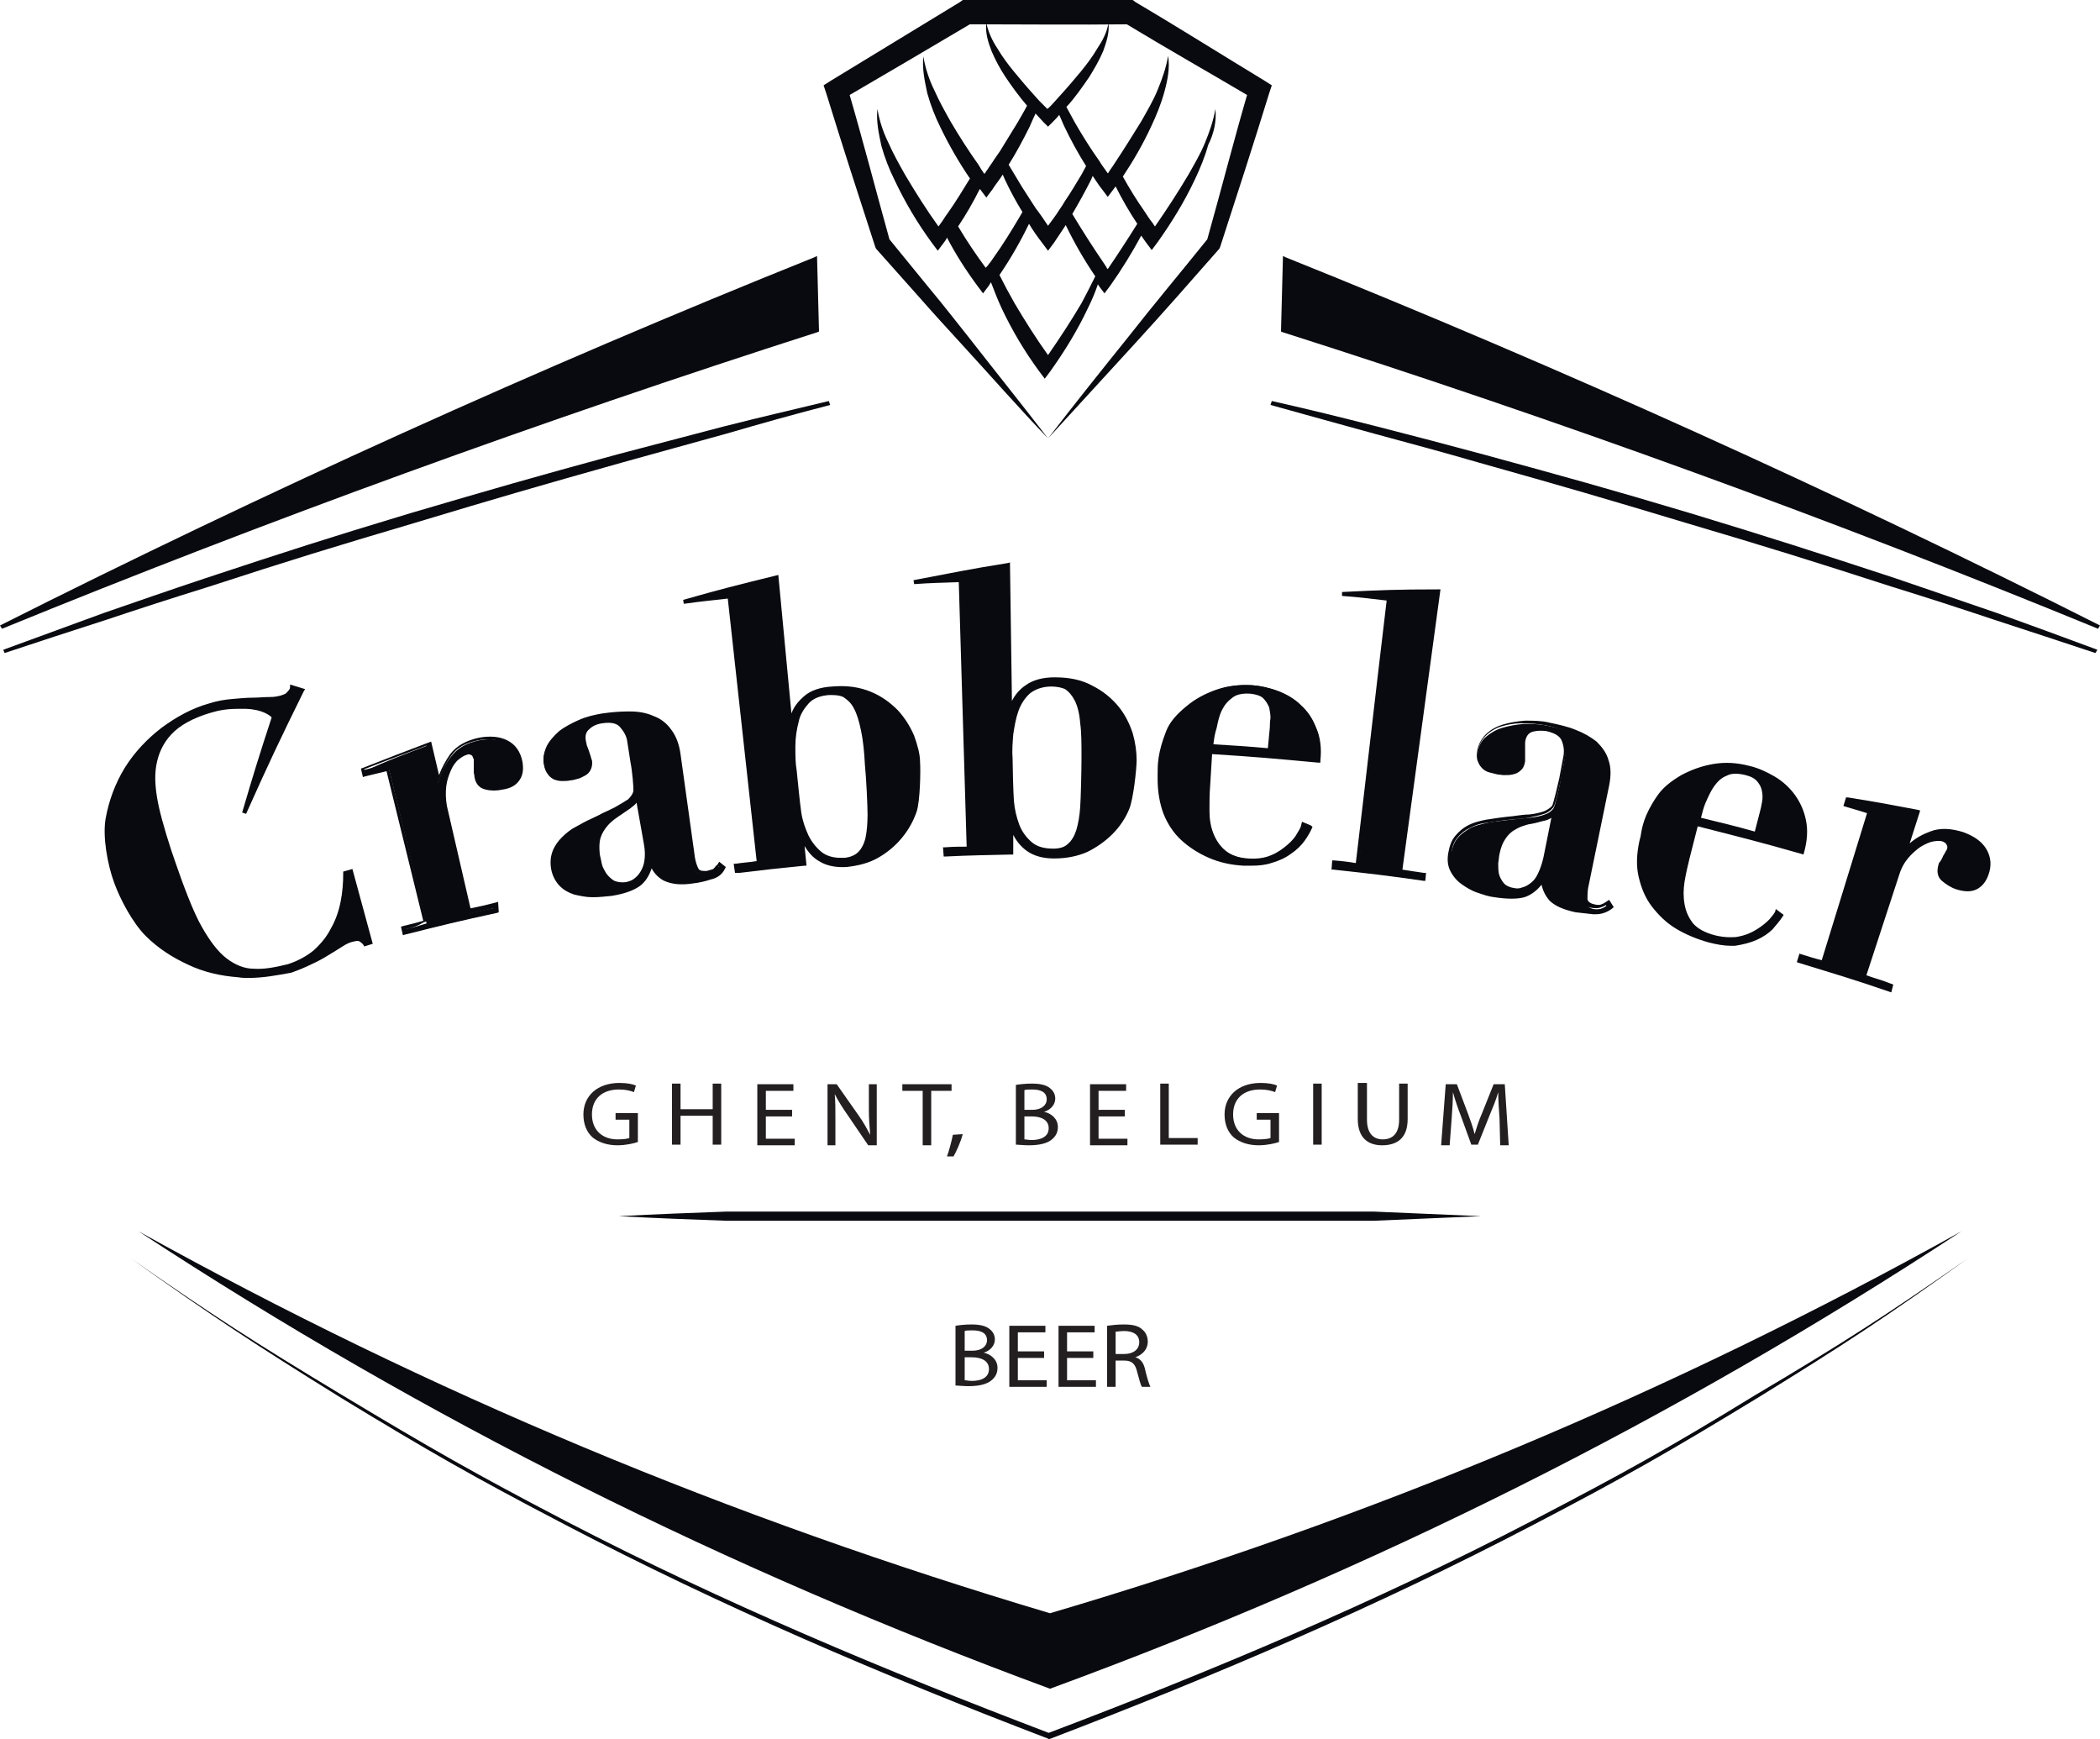 <svg class="logo-svg" xmlns="http://www.w3.org/2000/svg" viewBox="0 0 320 265" preserveAspectRatio="none"><g fill="#090A0F"><path d="M124.2 39.4C82.1 56.5 40.8 75.1.2 95.5c40.9-16.8 82.2-31.8 124.3-45.2-.1-4.3-.2-6.5-.3-10.9z" style="--darkreader-inline-fill:#07080c"/><path d="M.3 95.8l-.3-.5C40.3 75 82 56.1 124.1 39.2l.4-.2.3 11.5-.2.1C82.5 64.1 40.7 79.3.3 95.8zm123.6-55.9C84.5 55.8 45.4 73.4 7.5 92.2c38-15.3 77.2-29.5 116.6-42.1l-.2-10.2z" style="--darkreader-inline-fill:#07080c"/><g><path d="M195.8 39.4c42.2 17 83.4 35.6 124.1 56.1-40.9-16.8-82.2-31.8-124.3-45.2 0-4.3.1-6.5.2-10.9z" style="--darkreader-inline-fill:#07080c"/><path d="M319.7 95.8C279.3 79.2 237.5 64 195.4 50.6l-.2-.1.3-11.5.4.2C238 56.1 279.8 75 320 95.3l-.3.5zM195.8 50.1c39.4 12.6 78.6 26.8 116.7 42.1-37.8-18.8-77-36.4-116.4-52.3l-.3 10.2z" style="--darkreader-inline-fill:#07080c"/></g><g><path d="M.6 99.2c6.1-2.3 9.2-3.4 15.3-5.6 6.2-2.1 9.3-3.2 15.4-5.3 12.4-4.1 18.7-6.1 31.2-9.9 12.6-3.7 18.9-5.5 31.7-9 6.4-1.7 9.6-2.5 16-4.2 6.4-1.6 9.6-2.4 16.1-3.9-6.4 1.7-9.6 2.6-15.9 4.4-6.4 1.7-9.5 2.6-15.9 4.4-12.7 3.6-19 5.4-31.6 9.2C50.3 83 44.1 85 31.6 89l-15.5 5C9.9 96.2 6.8 97.2.6 99.2z" style="--darkreader-inline-fill:#07080c"/><path d="M.7 99.5L.5 99c6.3-2.3 9.3-3.4 15.3-5.6 6.1-2.1 9.2-3.2 15.5-5.3C43.7 84 49.9 82 62.5 78.2c12.6-3.7 18.8-5.5 31.7-9 6.4-1.7 9.6-2.5 16-4.2 6.3-1.6 9.5-2.3 16.1-3.9l.2.6c-6.5 1.7-9.7 2.6-15.9 4.4-6.6 1.8-9.7 2.7-15.9 4.4-12.8 3.6-19 5.4-31.6 9.2-12.5 3.7-18.7 5.6-31.3 9.7-6.4 2-9.5 3-15.5 5-6.5 2.1-9.6 3.1-15.6 5.1zm105.1-32.7c-3.8 1-6.8 1.8-11.5 3-12.9 3.5-19.1 5.3-31.6 9-12.6 3.8-18.7 5.8-31.2 9.9-4.7 1.6-7.5 2.5-11.2 3.8 3.6-1.2 6.5-2.1 11.3-3.6 12.6-4.1 18.8-6 31.3-9.7 12.6-3.8 18.8-5.7 31.6-9.2 4.5-1.3 7.4-2.1 11.3-3.2z" style="--darkreader-inline-fill:#07080c"/><g><path d="M319.4 99.2c-6.2-2.1-9.3-3.1-15.5-5.1l-15.5-5c-12.4-4-18.7-5.9-31.3-9.7-12.6-3.8-18.9-5.7-31.6-9.2-6.3-1.8-9.5-2.7-15.9-4.4-6.4-1.8-9.6-2.7-15.9-4.4 6.5 1.5 9.7 2.3 16.1 3.9 6.4 1.6 9.6 2.5 16 4.1 12.7 3.5 19.1 5.3 31.7 9 12.6 3.8 18.8 5.8 31.2 9.9 6.2 2.1 9.3 3.1 15.4 5.3 6.2 2.3 9.2 3.4 15.3 5.6z" style="--darkreader-inline-fill:#07080c"/><path d="M319.3 99.5c-6-2-9.1-3-15.5-5.1-6.3-2.1-9.4-3.1-15.5-5-12.7-4.1-18.8-6-31.3-9.7-12.6-3.8-18.8-5.6-31.6-9.2-6.2-1.8-9.3-2.6-15.9-4.4-6.2-1.7-9.4-2.6-15.9-4.4l.2-.6c6.6 1.5 9.8 2.3 16.1 3.9 6.6 1.7 9.7 2.5 16 4.2 12.8 3.5 19 5.2 31.7 9 12.5 3.8 18.7 5.8 31.2 9.9 6.4 2.2 9.4 3.2 15.5 5.3 6.1 2.2 9.1 3.3 15.3 5.6l-.3.5zM214.1 66.8c4 1.1 6.9 1.9 11.5 3.3 12.8 3.6 19 5.4 31.6 9.2 12.5 3.7 18.6 5.6 31.3 9.7 4.5 1.4 7.3 2.3 11 3.5-3.5-1.2-6.4-2.2-11-3.7-12.6-4.1-18.7-6.1-31.2-9.9-12.7-3.8-18.9-5.5-31.6-9-4.7-1.4-7.6-2.1-11.6-3.1z" style="--darkreader-inline-fill:#07080c"/></g></g></g><path fill="#090A0F" d="M21.1 187.6c44.5 24.7 90.2 43.7 138.9 58.2 48.8-14.4 94.5-33.5 138.9-58.2-43.9 28.8-89.6 51.6-138.9 69.7-49.3-18.2-95-40.9-138.9-69.7" style="--darkreader-inline-fill:#07080c"/><path fill="#090A0F" d="M299.9 191.7c-12.4 8.9-18.8 13.1-32.1 21.3-13.3 8.1-20.1 12-34.1 19.3-23.9 12.5-48.5 23-73.6 32.6-.1 0-.1 0-.2.1-.1 0-.1 0-.2-.1-25.1-9.6-49.7-20.1-73.6-32.6-14-7.3-20.8-11.2-34.1-19.3-13.2-8.2-19.6-12.4-32.1-21.3 12.5 8.7 19 12.9 32.3 20.9 13.3 8 20.1 11.9 34.1 19.2 23.9 12.4 48.5 22.7 73.7 32.3h-.4c25.1-9.5 49.8-19.9 73.7-32.3 14-7.3 20.9-11.1 34.1-19.2 13.5-8 20-12.2 32.5-20.9zM94.3 185.3c5.5-.3 11-.5 16.4-.7h98.6l16.4.7-16.4.7h-98.6c-5.5-.2-11-.4-16.4-.7z" style="--darkreader-inline-fill:#07080c"/><g fill="#090A0F"><path d="M37.3 123.8c1.7-5.9 2.6-8.8 4.6-14.7 0 0-1-1.4-4.2-1.5-1.6-.1-3.4-.1-5.5.6-2.8.8-4.8 2-6.2 3.4-1.3 1.4-2.1 3.1-2.4 5-.3 1.9-.1 4 .4 6.3s1.7 6.1 2.6 8.7c1.2 3.5 2.8 7.6 4 9.8 1.2 2.1 2.4 3.7 3.8 4.8 1.3 1 2.8 1.6 4.4 1.7 1.6.1 3.3-.2 5.3-.8 1.6-.5 2.9-1.2 4-2.2 1.1-1 2-2.1 2.7-3.4.7-1.3 1.2-2.7 1.5-4.1.3-1.5.5-3 .4-4.5.3-.1.5-.1.9-.2 1.2 4.3 1.7 6.5 2.9 10.8-.3.1-.5.1-.8.2-.3-.4-.6-.6-.9-.7-.3-.1-.7-.1-1.2.1-.4.1-.9.4-1.6.7-.6.4-1.3.8-2.1 1.3s-1.7.9-2.6 1.4c-1 .5-2 .9-3.1 1.2-2.5.8-5.1 1-7.8.9-2.7-.2-5.2-.8-7.5-1.8-2.4-1-4.5-2.5-6.4-4.3-1.9-1.8-3.8-5.4-4.7-8-1-2.8-1.8-6.9-1.3-9.7.5-2.8 1.4-5.3 2.9-7.6s3.3-4.4 5.6-6.1c2.2-1.7 4.6-2.9 7.1-3.7 1.2-.4 2.4-.6 3.5-.7 1.1-.1 2.2-.2 3.1-.2 1 0 1.8-.1 2.6-.1s1.2-.1 1.7-.2.9-.3 1.2-.5c.2-.2.6-.5.6-1.1l1.5.5c-3.9 7.5-5.7 11.2-9 18.7z" style="--darkreader-inline-fill:#e0deda"/><path d="M37.9 149c-.5 0-1.1 0-1.6-.1-2.7-.2-5.3-.8-7.6-1.9-2.4-1.1-4.6-2.5-6.5-4.4-2-2-3.9-5.6-4.8-8.1-1-2.7-1.8-7-1.3-9.8.5-2.8 1.5-5.4 2.9-7.7 1.5-2.4 3.4-4.4 5.6-6.1 2.3-1.7 4.7-3 7.2-3.7 1.2-.4 2.4-.6 3.6-.7 1.1-.1 2.2-.2 3.1-.2.9 0 1.7-.1 2.6-.1.8 0 1.1-.1 1.6-.2.6-.2.9-.3 1-.5.3-.3.5-.5.5-.8v-.4l2.3.7-.2.3c-3.7 7.5-5.4 11.1-8.8 18.7l-.6-.2c1.7-5.8 2.6-8.7 4.5-14.5-.3-.3-1.4-1.2-3.9-1.3h-1.3c-1.5 0-2.8.2-4.1.6-2.7.8-4.7 1.9-6 3.3-1.3 1.4-2 3-2.3 4.8-.3 1.8-.1 3.9.4 6.2.5 2.3 1.7 6.2 2.6 8.7 1.1 3.2 2.7 7.5 4 9.7 1.2 2.1 2.4 3.7 3.7 4.7 1.3 1 2.7 1.6 4.2 1.6 1.5.1 3.2-.2 5.2-.7 1.5-.5 2.8-1.2 3.9-2.1 1.1-1 2-2.1 2.6-3.3.7-1.2 1.2-2.6 1.5-4.1.3-1.5.4-2.9.4-4.4v-.2l1.4-.4 3.1 11.4-1.3.4-.1-.2c-.2-.3-.5-.5-.7-.6-.2-.1-.6 0-1 .1s-.9.3-1.5.7c-.6.4-1.3.8-2.1 1.3s-1.7 1-2.6 1.4c-1 .5-2 .9-3.1 1.3-2.2.4-4.3.8-6.5.8zm6.9-43.9c-.1.3-.3.6-.6.9-.3.2-.7.4-1.3.6-.5.1-.9.2-1.8.2s-1.7 0-2.6.1c-.9 0-2 .1-3.1.2s-2.3.3-3.5.7c-2.4.7-4.8 2-7 3.6-2.2 1.7-4 3.7-5.5 6-1.4 2.3-2.4 4.8-2.8 7.5-.5 2.8.4 6.9 1.3 9.5.9 2.5 2.8 6 4.6 7.8 1.8 1.8 4 3.2 6.3 4.2s4.8 1.6 7.4 1.8c2.6.2 5.2-.1 7.7-.8 1.1-.3 2.1-.7 3-1.2.9-.5 1.8-.9 2.6-1.4.8-.5 1.5-.9 2.1-1.2.7-.4 1.2-.6 1.6-.8.5-.2 1-.2 1.3-.1.3.1.6.3.9.6l.3-.1-2.5-10.2-.3.1c0 1.4-.1 2.9-.4 4.3-.3 1.5-.9 2.9-1.6 4.2-.7 1.3-1.6 2.5-2.8 3.5-1.1 1-2.5 1.8-4.1 2.2-2 .6-3.8.9-5.4.8-1.6-.1-3.2-.7-4.5-1.8-1.4-1.1-2.7-2.7-3.9-4.9-1.2-2.2-2.9-6.5-4-9.8-.9-2.6-2-6.4-2.6-8.8-.5-2.3-.7-4.5-.4-6.4.3-1.9 1.1-3.7 2.5-5.1 1.3-1.5 3.5-2.6 6.3-3.5 1.4-.4 2.7-.6 4.3-.6h1.3c3.4.2 4.4 1.6 4.5 1.7l.1.1v.1c-1.4 4.2-2.2 6.8-3.2 10.1 2.2-4.8 3.8-8.3 6.7-14l-.9-.1zM65.4 113.5c.5 2.3.8 3.4 1.3 5.7h.1c.4-1.5 1-2.8 2-4 .9-1.2 2.3-2 4.2-2.4 1.6-.3 2.9-.2 4.1.4 1.1.6 1.8 1.6 2.1 3 .2 1 .1 1.9-.3 2.6-.4.7-1.2 1.2-2.4 1.4-.9.2-1.7.2-2.4 0-.8-.2-1.3-.7-1.5-1.6 0-.1 0-.3-.1-.6v-.9-.8-.4c-.1-.3-.2-.5-.3-.6-.1-.1-.3-.3-.4-.3-.2-.1-.5-.1-.8 0-.4.1-.8.4-1.3.8-.5.5-.9 1-1.3 1.8-.3.7-.6 1.6-.7 2.5-.2 1-.1 2 .1 3.1 1.4 6.4 2.2 9.6 3.6 16 1.7-.4 2.5-.6 4.2-.9.1.3.1.4.2.7-5.6 1.2-8.4 1.9-14 3.3-.1-.3-.1-.4-.2-.7 1.4-.3 2.1-.5 3.4-.9-2.3-9.3-3.4-14-5.7-23.4-1.5.4-2.2.5-3.6.9-.1-.3-.1-.4-.2-.7 3.8-1.7 5.9-2.5 9.9-4z" style="--darkreader-inline-fill:#e0deda"/><path d="M61.4 142.5l-.3-1.3.3-.1c1.3-.3 2-.5 3.1-.8l-5.6-22.8c-1.3.3-2 .5-3.3.8l-.3.1-.3-1.3.3-.1c4.1-1.6 6.1-2.4 10.1-3.9l.3-.1 1.2 5.1c.4-1.1 1-2.2 1.7-3.2 1-1.3 2.5-2.1 4.4-2.5 1.6-.3 3.1-.2 4.3.4 1.2.6 2 1.7 2.3 3.2.2 1.1.1 2.1-.4 2.8-.5.8-1.3 1.3-2.6 1.5-.9.2-1.8.2-2.6 0-.9-.2-1.5-.8-1.7-1.9 0-.1 0-.3-.1-.6v-.9-.9-.3c-.1-.2-.2-.4-.2-.5-.1-.1-.2-.2-.3-.2-.1-.1-.3-.1-.6 0s-.7.3-1.2.7c-.5.4-.9 1-1.2 1.7-.3.7-.6 1.5-.7 2.4-.1.9-.1 1.9.1 3l3.6 15.6c1.5-.3 2.3-.5 3.9-.9l.3-.1.1 1.6-.3.1c-5.6 1.2-8.4 1.9-14 3.3l-.3.1zm.4-.9v.1c5.4-1.4 8.1-2 13.4-3.2v-.1c-1.5.3-2.3.5-3.9.9l-.3.1-3.7-16.3c-.3-1.1-.3-2.2-.2-3.2.2-1 .4-1.9.8-2.6.4-.8.8-1.4 1.3-1.9s1-.8 1.4-.9c.4-.1.7-.1 1 0 .2.1.4.2.6.4.1.1.3.4.4.7v2.6c.2.8.6 1.2 1.2 1.4.7.2 1.5.2 2.3 0 1.1-.2 1.8-.6 2.2-1.3.4-.6.5-1.4.3-2.4-.3-1.3-.9-2.2-1.9-2.7-1.1-.6-2.4-.7-3.9-.4-1.8.4-3.2 1.1-4 2.3-.9 1.2-1.5 2.5-1.9 3.9v.2l-.5.1-.2-.3-1.2-5.4c-3.7 1.4-5.7 2.1-9.5 3.6v.1c1.3-.3 2-.5 3.3-.8l.3-.1 5.9 24-.4.1c-1 .6-1.6.8-2.8 1.1zM292.2 123.9c-.7 2.2-1.1 3.3-1.8 5.6h.1c1.1-1.1 2.3-1.9 3.7-2.4 1.4-.5 3.1-.5 4.9.1 1.5.5 2.7 1.3 3.3 2.4.7 1.1.8 2.3.3 3.6-.4 1-.9 1.7-1.6 2.1-.7.4-1.7.4-2.8 0-.8-.3-1.5-.7-2.1-1.3-.6-.6-.7-1.3-.4-2.1 0-.1.1-.3.2-.5s.3-.5.4-.8c.2-.3.3-.5.4-.7l.2-.4c.1-.3.1-.5 0-.7 0-.2-.1-.3-.2-.5s-.4-.3-.7-.4c-.4-.1-.9-.1-1.5 0-.7.1-1.3.4-2 .9-.7.4-1.3 1-1.9 1.8-.6.7-1.1 1.7-1.5 2.7-2 6.2-3 9.3-5.1 15.6 1.6.5 2.5.8 4.1 1.4-.1.3-.1.4-.2.7-5.5-1.9-8.3-2.7-13.8-4.4.1-.3.1-.4.2-.7 1.4.4 2 .6 3.4 1 2.8-9.2 4.2-13.8 7.1-23-1.4-.4-2.2-.7-3.6-1.1.1-.3.1-.4.2-.7 4.3.6 6.4.9 10.7 1.8z" style="--darkreader-inline-fill:#e0deda"/><path d="M288.2 151.2l-.3-.1c-5.5-1.9-8.3-2.7-13.8-4.4l-.3-.1.4-1.3.3.1c1.3.4 1.9.6 3.1.9l6.9-22.4c-1.2-.4-2-.6-3.3-1l-.3-.1.4-1.3h.3c4.4.7 6.5 1.1 10.7 1.9l.3.1-1.6 5c.9-.8 2-1.4 3.1-1.8 1.5-.6 3.2-.5 5.1.1 1.6.6 2.8 1.4 3.5 2.6.7 1.2.8 2.5.3 3.9-.4 1.1-1 1.8-1.8 2.2-.8.4-1.8.4-3.1 0-.9-.3-1.6-.8-2.2-1.3-.7-.6-.8-1.5-.5-2.5 0-.1.1-.3.3-.5.1-.2.3-.5.4-.8.2-.3.3-.5.4-.7.1-.2.2-.3.2-.3 0-.2.1-.4 0-.5 0-.1-.1-.2-.2-.4-.1-.1-.3-.2-.5-.3-.3-.1-.8-.1-1.4 0-.6.1-1.2.4-1.9.8-.6.4-1.3 1-1.9 1.7-.6.7-1.1 1.6-1.4 2.6l-5 15.3c1.4.5 2.3.7 3.8 1.3l.3.1-.3 1.2zm-13.6-5c5.3 1.6 8 2.4 13.2 4.2v-.1c-1.4-.5-2.3-.8-3.8-1.3l-.3-.1 5.2-15.9c.4-1.1.9-2.1 1.5-2.8.6-.8 1.3-1.4 2-1.8.7-.5 1.4-.8 2.1-.9.7-.1 1.3-.1 1.7 0 .4.1.7.3.8.5.2.2.2.4.3.7 0 .2 0 .5-.1.8 0 .1 0 .1-.2.4-.1.2-.3.5-.4.7-.1.3-.3.5-.4.7-.1.2-.2.4-.2.5-.3.8-.1 1.3.3 1.8.5.5 1.2.9 2 1.2 1.1.4 1.9.4 2.6.1.7-.3 1.1-1 1.5-1.9.4-1.2.4-2.3-.3-3.3-.6-1-1.7-1.8-3.2-2.3-1.7-.6-3.3-.6-4.7-.1-1.4.5-2.6 1.3-3.6 2.3l-.1.1-.5-.2v-.3l1.7-5.2c-3.9-.7-6-1.1-10-1.7v.1c1.2.4 2 .6 3.3 1l.3.1-7.3 23.6-.3-.1c-1.3-.4-1.9-.6-3.1-.9v.1zM107.9 133.7c-.9.3-1.8.5-2.6.6-1.8.3-3.2.1-4.2-.4s-1.6-1.3-2-2.4H99c-.4 1.5-1 2.5-1.9 3.2-.9.6-2.3 1.1-4.2 1.5-.9.1-1.7.2-2.7.2-.9 0-1.8-.2-2.6-.4s-1.5-.7-2.1-1.2c-.6-.6-1-1.4-1.2-2.3-.2-1-.1-1.9.1-2.6.3-.8.7-1.4 1.3-2 .6-.6 1.3-1.1 2.1-1.6.8-.4 1.6-.9 2.5-1.3 1.4-.7 2.6-1.2 3.5-1.7.9-.4 1.6-.9 2-1.3.5-.4.8-.8.9-1.3.1-.4-.3-3.8-.4-4.4-.2-1.3-.3-1.9-.5-3.2-.1-.9-.5-1.8-1.1-2.4-.6-.7-1.6-.9-3-.7-.9.1-1.6.5-2.2.9-.6.5-.8 1.2-.6 2.2 0 .1.1.3.1.5.1.3.2.5.3.8l.3.9c.1.3.1.5.2.6.1.5 0 1-.2 1.3-.2.3-.5.6-.8.8-.3.2-.7.3-1.1.4-.4.1-.7.2-1 .2-.4.1-.8.1-1.2.1-.4 0-.8 0-1.1-.2-.3-.1-.6-.4-.9-.7-.3-.3-.5-.8-.6-1.3-.2-.9 0-1.8.4-2.6s1-1.5 1.9-2.2c.8-.6 1.8-1.2 2.9-1.6 1.1-.4 2.3-.8 3.5-1 1.4-.2 2.8-.3 4.1-.3 1.3 0 2.5.2 3.5.7 1 .4 1.9 1.1 2.5 2 .7.9 1.1 2.1 1.3 3.5.9 6.3 1.3 9.5 2.2 15.8.1.7.3 1.2.5 1.7.3.5.8.7 1.6.6.5-.1.8-.2 1.1-.4.3-.2.5-.5.8-.9.2.2.3.2.5.4-.2.7-.9 1.2-1.8 1.5zm-10.8-12.2c0 .2-.2.4-.3.7-.2.2-.5.5-1 .8-.6.4-1.3.8-1.9 1.3-.6.4-1.2.9-1.7 1.4-.5.5-.8 1.2-1.1 1.9-.2.7-.3 1.6-.1 2.6.1.4.2.9.3 1.5.1.5.4 1.1.7 1.5.3.5.7.9 1.3 1.2.5.3 1.2.4 2 .2.5-.1.9-.2 1.3-.5s.8-.7 1.1-1.2c.3-.5.5-1.1.6-1.9.1-.7.1-1.6-.1-2.6-.4-2.8-.6-4.1-1.1-6.9z" style="--darkreader-inline-fill:#e0deda"/><path d="M90.5 136.7h-.3c-.9 0-1.8-.2-2.7-.4-.9-.3-1.6-.7-2.2-1.3-.6-.6-1.1-1.5-1.3-2.5-.2-1.1-.1-2 .2-2.8.3-.8.8-1.5 1.4-2.1.6-.6 1.3-1.2 2.1-1.6.7-.4 1.6-.9 2.5-1.3.6-.3 1.1-.5 1.6-.8.7-.3 1.3-.6 1.9-.9.9-.5 1.5-.9 2-1.2.4-.4.7-.8.8-1.2.1-.4-.2-3.4-.4-4.3l-.5-3.2c-.1-.9-.5-1.6-1.1-2.3-.5-.6-1.4-.8-2.7-.6-.8.1-1.5.4-2 .9-.5.4-.7 1-.5 1.9 0 .1.1.3.1.5.1.3.2.5.3.8l.3.9c.1.3.1.5.2.6.1.6 0 1.1-.2 1.5-.2.4-.5.7-.9.9-.4.2-.7.4-1.2.5-.4.1-.7.2-1 .2-.4.1-.8.1-1.2.1h-.1c-.4 0-.8-.1-1.1-.2-.4-.2-.7-.4-1-.8-.3-.4-.5-.8-.6-1.5-.2-1 0-1.9.4-2.8.4-.8 1.1-1.6 1.9-2.3.9-.7 1.9-1.2 3-1.7s2.4-.8 3.6-1c1.4-.2 2.7-.3 3.9-.3h.3c1.3 0 2.5.2 3.6.7 1.1.4 2 1.1 2.7 2.1.7.9 1.2 2.2 1.4 3.7l2.2 15.8c.1.6.3 1.2.5 1.6.1.2.3.4.9.4h.4c.4-.1.7-.2 1-.3.2-.2.5-.4.7-.8l.2-.3 1 .8-.1.2c-.4.9-1.2 1.5-2.2 1.7-.9.3-1.8.5-2.7.6-1.9.3-3.3.1-4.4-.4-.8-.4-1.5-1.1-1.9-1.9-.4 1.2-1 2.1-1.8 2.7-1 .7-2.4 1.2-4.3 1.5-1.1.1-1.9.2-2.7.2zm2.2-27.3c1 0 1.8.3 2.3.9.6.7 1.1 1.6 1.2 2.6l.5 3.2s.5 4 .4 4.6c-.2.5-.5 1-1 1.4-.5.4-1.2.9-2.1 1.3-.5.3-1.2.6-1.9.9-.5.2-1 .5-1.6.8-.9.4-1.8.9-2.5 1.3-.8.4-1.4.9-2 1.5-.5.6-1 1.2-1.2 1.9-.3.7-.3 1.5-.1 2.5.2.9.5 1.6 1.1 2.2.5.5 1.2.9 2 1.2.8.2 1.6.4 2.5.4h.3c.8 0 1.6-.1 2.3-.2 1.8-.3 3.2-.8 4.1-1.4.9-.6 1.5-1.6 1.8-3v-.2l.5-.1.1.2c.4 1 1 1.7 1.9 2.2.9.5 2.2.6 4 .3.8-.1 1.7-.3 2.6-.6.8-.2 1.3-.6 1.7-1.2l-.1-.1c-.2.3-.4.5-.7.7-.3.2-.7.4-1.3.5-1.1.1-1.7-.3-1.9-.7-.3-.5-.5-1.1-.6-1.8l-2.2-15.8c-.2-1.4-.6-2.6-1.3-3.4-.6-.8-1.5-1.5-2.4-1.9-1-.4-2.1-.6-3.3-.6h-.3c-1.2 0-2.5.1-3.8.3-1.2.2-2.4.5-3.5 1-1.1.4-2 1-2.8 1.6-.8.6-1.4 1.3-1.8 2.1-.4.7-.5 1.5-.3 2.4.1.5.3.9.5 1.2.2.3.5.5.8.6.3.1.5.2.9.2h.1c.4 0 .8-.1 1.1-.1.3 0 .6-.1 1-.2s.7-.2 1-.4c.3-.2.5-.4.7-.7.2-.3.2-.6.1-1.1 0-.1-.1-.3-.1-.5l-.3-.9c-.1-.3-.2-.6-.3-.8-.1-.3-.1-.5-.2-.6-.2-1.1.1-1.9.7-2.5.6-.5 1.4-.8 2.3-1 .5-.2.8-.2 1.1-.2zm1.9 25.6c-.5 0-1-.1-1.4-.3-.6-.3-1-.7-1.4-1.3-.3-.5-.6-1.1-.7-1.6-.1-.5-.3-1-.3-1.5-.2-1.1-.2-2 .1-2.8.2-.8.6-1.4 1.1-2 .5-.6 1.1-1.1 1.7-1.5.6-.4 1.3-.8 1.9-1.3.4-.3.7-.5.9-.8.1-.2.2-.4.3-.5v-.2l.6-.1 1.1 7.2c.2 1 .2 2 .1 2.7-.1.8-.3 1.5-.6 2s-.7 1-1.2 1.3c-.4.3-.9.5-1.4.6-.3 0-.5.1-.8.1zm2.4-12.7c-.2.3-.6.6-1 .9-.6.4-1.3.9-1.9 1.3-.6.4-1.2.9-1.6 1.4-.4.5-.8 1.1-1 1.8-.2.7-.2 1.5-.1 2.5.1.4.2.9.3 1.4.1.5.4 1 .7 1.5.3.4.7.8 1.2 1.1.5.2 1.1.3 1.8.2.4-.1.8-.2 1.2-.5.4-.3.7-.6 1-1.1.3-.5.5-1 .6-1.7.1-.7.1-1.6-.1-2.6l-1.1-6.2zM242.9 139c-1-.1-1.9-.2-2.7-.3-1.8-.4-3.1-1-3.8-1.7-.7-.8-1.1-1.8-1.1-2.9h-.1c-.8 1.3-1.8 2.1-2.9 2.4-1.1.3-2.6.3-4.4 0-.8-.1-1.7-.4-2.6-.7-.9-.3-1.6-.7-2.3-1.2-.7-.5-1.2-1.1-1.6-1.9-.4-.8-.5-1.6-.3-2.6s.5-1.8 1-2.4c.5-.6 1.2-1.1 1.9-1.5.7-.4 1.6-.6 2.5-.8.9-.2 1.8-.3 2.8-.4 1.5-.2 2.8-.3 3.8-.4 1-.1 1.8-.3 2.3-.5.6-.2 1-.5 1.3-.9.3-.4 1-3.7 1.1-4.3.2-1.3.4-1.9.6-3.2.2-.9.1-1.8-.3-2.7-.3-.9-1.2-1.4-2.6-1.7-.9-.2-1.7-.1-2.4.1-.7.3-1.1.9-1.3 1.8v3c-.1.5-.3.9-.6 1.2-.3.3-.7.4-1 .5-.4.1-.8.1-1.2 0-.4 0-.7-.1-1-.1-.4-.1-.7-.1-1.1-.3-.4-.1-.7-.3-1-.5-.3-.2-.5-.6-.6-.9-.2-.4-.2-.9-.1-1.5.1-.9.5-1.7 1.2-2.3.7-.6 1.5-1.1 2.5-1.4 1-.3 2.1-.5 3.3-.6 1.2 0 2.4 0 3.7.3 1.4.3 2.8.6 4 1.1 1.2.5 2.2 1 3.1 1.8.8.7 1.4 1.6 1.7 2.7.3 1.1.4 2.3.1 3.8-1.3 6.2-1.9 9.4-3.2 15.6-.1.7-.2 1.3-.1 1.8s.5.9 1.3 1.1c.5.1.9.1 1.2 0 .3-.1.7-.3 1-.5.2.2.2.3.4.6-.7.2-1.6.4-2.5.4zm-6.1-15.1c-.1.2-.3.4-.5.5-.2.2-.6.3-1.2.5-.7.2-1.5.4-2.2.5-.7.2-1.4.4-2.1.8-.6.4-1.2.8-1.6 1.4-.5.6-.8 1.4-1 2.5-.1.4-.1.9-.2 1.5 0 .6 0 1.1.2 1.7.1.6.4 1.1.8 1.5.4.4 1 .7 1.8.9.5.1.9.1 1.4-.1.5-.1.9-.4 1.4-.7.4-.4.8-.9 1.2-1.6.3-.7.6-1.5.8-2.5.5-2.7.8-4.1 1.3-6.9h-.1z" style="--darkreader-inline-fill:#e0deda"/><path d="M243.1 139.3h-.3c-1-.1-1.9-.2-2.7-.3-1.9-.4-3.2-1-4-1.8-.6-.7-1-1.5-1.2-2.4-.8 1-1.7 1.6-2.6 1.9-1.1.3-2.6.3-4.6 0-.9-.1-1.7-.4-2.6-.7-.9-.3-1.7-.8-2.4-1.3s-1.3-1.2-1.7-2c-.4-.8-.5-1.7-.3-2.8.2-1.1.5-1.9 1.1-2.6.6-.7 1.2-1.2 2-1.6.8-.4 1.6-.6 2.6-.8.8-.1 1.8-.3 2.8-.4.6-.1 1.2-.1 1.7-.2.8-.1 1.5-.2 2.1-.2 1-.1 1.7-.3 2.3-.5.5-.2.9-.5 1.2-.8.2-.3.9-3.3 1.1-4.2l.6-3.2c.2-.9.1-1.7-.2-2.5-.3-.8-1.1-1.2-2.3-1.5-.8-.1-1.5-.1-2.2.1-.6.2-1 .7-1.1 1.6v2.9c-.1.6-.3 1.1-.7 1.4-.3.3-.7.5-1.2.6-.4.1-.8.1-1.3.1-.4 0-.7-.1-1-.1l-1.2-.3c-.4-.1-.8-.3-1.1-.6-.3-.3-.5-.6-.7-1.1-.2-.4-.2-1-.1-1.6.2-1 .6-1.8 1.3-2.5.7-.7 1.6-1.2 2.6-1.5 1-.3 2.1-.5 3.4-.6 1.2 0 2.5 0 3.7.3 1.4.3 2.8.6 4 1.1 1.3.5 2.3 1.1 3.2 1.8.8.8 1.5 1.7 1.8 2.8.4 1.1.4 2.4.1 3.9l-3.2 15.6c-.1.6-.1 1.2-.1 1.7 0 .1.1.6 1.1.8.4.1.8.1 1 0 .3-.1.6-.3.9-.5l.3-.2.7 1.1-.2.2c-.8.6-1.6.9-2.6.9zm-8.1-5.7l.5.1.1.3c0 1.1.3 2 1 2.7.7.7 1.9 1.3 3.6 1.6.8.2 1.7.3 2.6.3.8 0 1.4-.1 2-.6l-.1-.1c-.3.2-.6.3-.9.4-.4.1-.8.1-1.4 0-.9-.2-1.4-.6-1.5-1.3-.1-.6-.1-1.2.1-1.9l3.2-15.6c.3-1.4.3-2.6-.1-3.6-.3-1-.9-1.9-1.7-2.6-.8-.7-1.8-1.3-3-1.7-1.2-.4-2.5-.8-3.9-1.1-1.2-.2-2.4-.3-3.6-.3-1.2 0-2.2.2-3.2.5-.9.3-1.7.8-2.3 1.4-.6.6-1 1.3-1.1 2.1-.1.5-.1 1 .1 1.3.1.3.3.6.5.8.2.2.5.4.9.5.4.1.7.2 1.1.3.3 0 .6.1 1 .1h1.1c.3-.1.6-.2.9-.4.2-.2.4-.5.5-1v-.8-.6V113.5v-.6c.2-1.1.7-1.8 1.5-2.1.8-.3 1.6-.3 2.5-.2 1.5.3 2.4.9 2.8 1.9.4.9.5 1.9.3 2.9l-.6 3.2s-.8 3.9-1.2 4.4c-.3.4-.8.8-1.4 1-.6.2-1.4.4-2.4.6-.6.1-1.3.2-2.1.2-.5.1-1.1.1-1.7.2-1 .1-1.9.3-2.8.4-.9.1-1.7.4-2.4.8-.7.3-1.3.8-1.8 1.4-.5.6-.8 1.3-.9 2.3-.1.9 0 1.7.3 2.4s.8 1.3 1.5 1.8 1.4.9 2.2 1.2c.8.3 1.7.5 2.5.7 1.8.3 3.3.3 4.3 0s1.9-1 2.7-2.2l.3-.2zm-3.7 2.4c-.2 0-.4 0-.6-.1-.9-.2-1.6-.5-2-1-.4-.5-.7-1-.9-1.6-.2-.6-.2-1.2-.2-1.8 0-.6.1-1.1.2-1.5.2-1.1.5-2 1-2.6.5-.6 1.1-1.1 1.7-1.5.7-.4 1.4-.7 2.1-.8.7-.2 1.5-.3 2.2-.5.7-.2 1-.3 1.1-.4.2-.1.3-.3.4-.4l.1-.2.6.1v.3l-1.3 6.9c-.2 1-.5 1.9-.8 2.6-.4.7-.8 1.3-1.3 1.7-.5.4-1 .7-1.5.8-.1-.1-.5 0-.8 0zm5.1-11.4c-.3.2-.7.4-1.3.5-.7.2-1.5.4-2.2.5-.7.2-1.4.4-2 .8-.6.3-1.1.8-1.5 1.4-.4.6-.7 1.3-.9 2.3-.1.4-.1.9-.2 1.4 0 .5 0 1.1.1 1.6s.4 1 .7 1.4c.3.4.9.7 1.6.8.4.1.8.1 1.3-.1.4-.1.8-.3 1.3-.7.4-.3.8-.8 1.1-1.5.3-.6.6-1.5.8-2.4l1.2-6z" style="--darkreader-inline-fill:#e0deda"/><g><path d="M104.2 91.7c5.6-1.6 8.4-2.3 14.1-3.7.8 8.8 1.2 13.1 2.1 21.9h.1c.4-1.5 1.1-2.7 2.1-3.5 1-.8 2.4-1.3 4.1-1.5 2.2-.2 4.1.1 5.7.8 1.6.7 3 1.6 4 2.8 1.1 1.1 1.9 2.4 2.4 3.8s.8 2.7.9 3.9c.1 1.6 0 5.9-.5 7.4s-1.3 2.8-2.2 4c-1 1.2-2.1 2.1-3.5 2.9-1.4.8-3 1.2-4.7 1.3-1.6.1-3-.2-4-.9-1.1-.7-2-1.8-2.7-3.2h-.1c.1 1.6.2 2.3.4 3.9-4 .4-6 .6-10 1.1 0-.3-.1-.4-.1-.7 1.4-.2 2.1-.3 3.5-.4-1.8-16.3-2.7-24.4-4.5-40.7-2.9.3-4.3.4-7.1.8zm17.6 32.2c.2 1.3.6 2.5 1.1 3.6.5 1.1 1.3 2 2.2 2.7.9.7 2.1 1 3.6.8 1-.1 1.8-.4 2.3-1 .6-.6 1-1.4 1.2-2.4.2-1 .4-2.2.4-3.6s-.2-5.8-.4-7.5c-.1-2.1-.3-3.9-.6-5.3-.3-1.5-.6-2.6-1.1-3.5-.5-.8-1.1-1.4-1.7-1.8-.7-.3-1.5-.5-2.5-.4-1.4.1-2.5.6-3.3 1.4-.8.8-1.3 1.8-1.6 3-.3 1.2-.5 2.4-.5 3.8 0 1.3 0 2.6.2 3.8 0 1.1.5 5.1.7 6.4z" style="--darkreader-inline-fill:#e0deda"/><path d="M112 133l-.2-1.4h.3c1.3-.2 2-.2 3.2-.4l-4.4-40c-2.5.3-3.9.4-6.7.8l-.1-.6c5.6-1.6 8.4-2.3 14.1-3.7l.4-.1 2 21.1c.4-1.1 1.1-1.9 1.9-2.6 1-.9 2.5-1.4 4.3-1.5 2.3-.2 4.2.1 5.9.8 1.7.7 3 1.7 4.1 2.8 1.1 1.2 1.9 2.5 2.5 3.9.5 1.4.9 2.8.9 4 .1 1.4 0 5.9-.5 7.5-.5 1.5-1.3 2.9-2.3 4.1-1 1.2-2.2 2.2-3.6 3-1.4.8-3 1.2-4.8 1.4-1.7.1-3.1-.2-4.2-.9-.9-.5-1.6-1.3-2.2-2.3l.3 3h-.3c-4 .4-5.9.6-10 1.1h-.6zm.5-.8v.1c3.7-.4 5.7-.7 9.4-1l-.4-3.9.5-.1.2.2c.7 1.4 1.6 2.4 2.6 3.1 1 .7 2.3.9 3.9.8 1.7-.1 3.2-.6 4.6-1.3 1.4-.7 2.5-1.7 3.4-2.8.9-1.2 1.7-2.5 2.2-3.9.5-1.4.6-5.8.5-7.3-.1-1.2-.4-2.5-.9-3.8-.5-1.4-1.3-2.6-2.3-3.7-1-1.1-2.4-2-3.9-2.7-1.6-.7-3.5-.9-5.6-.8-1.6.1-3 .6-3.9 1.4-.9.8-1.6 1.9-2 3.4l-.1.2h-.5l-.1-.3-2-21.5c-3.9 1-6.5 1.6-9.7 2.5.9-.1 1.8-.2 2.9-.3h.3l4.6 41.3h-.3c-1.4.2-2.1.2-3.4.4zm15.5-.8c-1.3 0-2.3-.3-3.2-.9-.9-.7-1.7-1.7-2.3-2.8-.6-1.1-.9-2.4-1.2-3.7-.2-1.3-.6-5.4-.7-6.4-.1-1.2-.2-2.4-.2-3.8s.2-2.7.5-3.8c.3-1.2.9-2.3 1.7-3.1.8-.9 2-1.4 3.5-1.5 1-.1 1.9.1 2.7.4.7.4 1.4 1 1.9 1.9.5.9.9 2.1 1.2 3.6.3 1.5.5 3.2.6 5.4.1 1.6.4 6.1.4 7.5 0 1.4-.1 2.6-.4 3.7-.3 1.1-.7 1.9-1.3 2.5-.6.6-1.5 1-2.5 1.1-.2-.1-.4-.1-.7-.1zm-1.2-25.5h-.5c-1.3.1-2.4.5-3.1 1.3-.7.8-1.3 1.7-1.5 2.8-.3 1.1-.5 2.4-.5 3.7 0 1.4 0 2.6.2 3.7.1 1 .5 5.1.7 6.4.2 1.3.6 2.4 1.1 3.5.5 1 1.2 1.9 2.1 2.6.7.5 1.6.8 2.8.8h.6c.9-.1 1.6-.4 2.1-.9s.9-1.3 1.1-2.2c.2-1 .3-2.2.3-3.5 0-1.3-.2-5.6-.4-7.5-.1-2.1-.3-3.9-.6-5.3s-.6-2.5-1.1-3.4c-.4-.8-1-1.3-1.6-1.7-.4-.2-1-.3-1.7-.3z" style="--darkreader-inline-fill:#e0deda"/></g><g><path d="M139.3 88.6c5.7-1.1 8.5-1.6 14.3-2.6.1 8.8.2 13.2.3 22h.1c.5-1.5 1.3-2.6 2.4-3.4 1.1-.7 2.5-1.1 4.2-1.1 2.2 0 4.1.4 5.7 1.2 1.6.8 2.8 1.8 3.8 3.1 1 1.2 1.7 2.6 2.1 4 .4 1.4.6 2.8.6 4 0 1.6-.5 5.9-1.1 7.3-.6 1.4-1.5 2.7-2.5 3.8-1.1 1.1-2.3 2-3.8 2.6-1.4.7-3 1-4.8 1-1.6 0-2.9-.4-4-1.2-1-.8-1.8-1.9-2.4-3.4h-.1c0 1.6 0 2.3.1 3.9-4 .1-6 .1-10 .3v-.7c1.4-.1 2.1-.1 3.6-.1-.5-16.4-.8-24.5-1.3-40.9-2.9 0-4.3.1-7.2.2zm15 33.5c.1 1.3.4 2.6.8 3.7s1.1 2.1 2 2.8c.9.8 2 1.1 3.5 1.1 1 0 1.8-.3 2.4-.8.6-.5 1.1-1.3 1.4-2.3.3-1 .5-2.2.6-3.6.1-1.4.2-5.8.2-7.5 0-2.1 0-3.9-.2-5.4-.2-1.5-.4-2.6-.8-3.5-.4-.9-.9-1.5-1.6-1.9-.6-.4-1.5-.6-2.5-.6-1.4 0-2.5.4-3.4 1.1-.8.7-1.4 1.7-1.9 2.8-.4 1.1-.7 2.4-.8 3.7-.1 1.3-.2 2.6-.1 3.8.2 1.3.3 5.3.4 6.6z" style="--darkreader-inline-fill:#e0deda"/><path d="M160.6 130.8c-1.7 0-3.1-.4-4.2-1.2-.8-.6-1.5-1.4-2-2.4v3h-.3c-4 .1-5.9.1-10 .3h-.3l-.1-1.4h.3c1.3-.1 2-.1 3.3-.1l-1.2-40.3c-2.7.1-4.1.1-6.8.3l-.1-.6c5.8-1.1 8.6-1.7 14.3-2.6l.4-.1.3 21.1c.5-1 1.2-1.8 2.1-2.4 1.1-.8 2.6-1.2 4.4-1.2 2.3 0 4.2.4 5.8 1.3 1.6.8 2.9 1.9 3.9 3.1 1 1.2 1.7 2.6 2.2 4.1.4 1.4.6 2.8.6 4.1 0 1.4-.5 5.9-1.1 7.4-.6 1.5-1.5 2.8-2.6 3.9s-2.4 2-3.8 2.7c-1.6.7-3.3 1-5.1 1zm-6.8-5.2h.6l.1.2c.6 1.4 1.4 2.5 2.3 3.3 1 .7 2.2 1.1 3.8 1.1v.3-.3c1.7 0 3.3-.3 4.6-.9 1.4-.6 2.6-1.5 3.7-2.5 1-1.1 1.9-2.3 2.5-3.7.6-1.4 1-5.7 1.1-7.2 0-1.2-.2-2.5-.6-3.9-.4-1.4-1.1-2.7-2-3.9-.9-1.2-2.2-2.2-3.7-3-1.5-.8-3.4-1.2-5.5-1.2-1.7 0-3 .4-4 1.1-1 .7-1.8 1.8-2.3 3.2l-.1.2h-.5l-.1-.3-.3-21.6c-4 .7-6.5 1.1-9.8 1.7.9 0 1.8-.1 2.9-.1h.3l1.3 41.5h-.3c-1.3 0-2 .1-3.2.1v.1c3.8-.1 5.7-.2 9.4-.3l-.2-3.9zm6.8 4.5c-1.6 0-2.8-.4-3.8-1.2-.9-.8-1.6-1.8-2-3-.5-1.2-.7-2.4-.9-3.8-.1-1.4-.2-5.4-.2-6.5 0-1.2 0-2.5.1-3.8.1-1.4.4-2.7.8-3.8.4-1.2 1.1-2.2 1.9-3 .9-.8 2.1-1.2 3.6-1.2 1 0 1.9.2 2.6.6.7.4 1.3 1.1 1.7 2.1.4.9.7 2.1.9 3.6.2 1.5.2 3.2.2 5.4 0 1.8-.1 6.1-.2 7.5-.1 1.4-.3 2.6-.7 3.6-.3 1-.8 1.8-1.5 2.4-.5.8-1.4 1.1-2.5 1.1zm-.4-25.5c-1.3 0-2.4.4-3.2 1-.8.7-1.4 1.6-1.8 2.7-.4 1.1-.6 2.3-.8 3.6-.1 1.3-.2 2.5-.1 3.7 0 1.1.1 5.1.2 6.4.1 1.3.4 2.5.8 3.6s1.1 2 1.9 2.7c.8.7 1.9 1 3.3 1 .9 0 1.7-.2 2.2-.7.6-.5 1-1.2 1.3-2.1.3-1 .5-2.1.6-3.5.1-1.4.2-5.7.2-7.5 0-2.2 0-3.9-.2-5.3-.1-1.4-.4-2.6-.8-3.4-.4-.8-.9-1.4-1.5-1.8-.4-.2-1.2-.4-2.1-.4z" style="--darkreader-inline-fill:#e0deda"/></g><g><path d="M184.2 119.6c-.1 1.3-.1 2.6-.1 3.8 0 1.3.3 2.5.7 3.5.4 1.1 1 2 1.9 2.7.9.7 2.1 1.2 3.7 1.3 1.4.1 2.7-.1 3.7-.5s1.9-1 2.6-1.6c.7-.6 1.2-1.3 1.6-1.9.4-.6.6-1.1.7-1.4.3.1.4.2.7.3-.2.6-.6 1.3-1.1 2-.5.7-1.2 1.4-2 1.9-.8.6-1.8 1-2.9 1.4-1.1.3-2.5.5-4.1.3-1.9-.1-3.6-.5-5.2-1.2-1.6-.6-2.9-1.5-4.1-2.6-1.2-1.1-2-2.4-2.7-3.9-.6-1.5-.9-3.2-.8-5.2.1-1.5-.3-3.3 1.3-7.2.6-1.5 1.7-2.7 3-3.7 1.2-1 2.7-1.9 4.4-2.5 1.7-.6 3.4-.8 5.3-.7 1.3.1 2.7.4 4 .9 1.3.5 2.5 1.2 3.4 2.1 1 .9 1.8 2 2.3 3.4.6 1.4.7 2.9.6 4.7-6.6-.7-9.9-.9-16.5-1.3-.2 2.3-.3 3.3-.4 5.4zm9.6-8.8c0-.4 0-.9.1-1.4 0-.6-.1-1.1-.3-1.7-.2-.6-.5-1.1-1-1.5-.5-.4-1.2-.7-2.1-.7-1.3-.1-2.3.1-3.1.6-.7.5-1.3 1.2-1.7 2-.4.8-.7 1.8-.8 2.8-.2 1-.3 2-.4 2.9 3.6.2 5.4.3 9 .6.1-1.5.2-2.2.3-3.6z" style="--darkreader-inline-fill:#e0deda"/><path d="M190.7 131.9h-1.2c-1.9-.1-3.7-.5-5.3-1.2-1.6-.7-3-1.6-4.2-2.7-1.2-1.1-2.1-2.5-2.7-4-.6-1.6-.9-3.4-.9-5.3v-.8c0-1.4 0-3.2 1.3-6.5.5-1.3 1.5-2.5 3.1-3.8 1.3-1.1 2.8-1.9 4.5-2.5 1.7-.6 3.5-.8 5.4-.7 1.4.1 2.7.4 4 .9 1.3.5 2.5 1.2 3.5 2.2 1 .9 1.8 2.1 2.4 3.5.6 1.4.8 3 .6 4.9v.3h-.3c-6.5-.6-9.7-.9-16.2-1.3l-.3 4.9c-.1 1.2-.1 2.5-.1 3.8 0 1.2.2 2.4.6 3.4.4 1 1 1.9 1.8 2.6.8.7 2 1.1 3.5 1.2 1.4.1 2.6-.1 3.5-.5 1-.4 1.8-1 2.5-1.6.7-.6 1.2-1.2 1.5-1.8.4-.6.6-1.1.6-1.3l.1-.4 1.4.6.2.2c-.3.7-.7 1.4-1.2 2.1-.5.7-1.2 1.4-2.1 2-.8.6-1.9 1.1-3 1.4-.9.3-1.9.4-3 .4zm-1-27c-1.5 0-2.9.2-4.2.7-1.6.6-3.1 1.4-4.3 2.4-1.5 1.2-2.4 2.4-2.9 3.6-1.3 3.1-1.3 4.9-1.3 6.2v.9c-.1 1.8.2 3.5.8 5 .6 1.5 1.5 2.8 2.6 3.8 1.1 1.1 2.5 1.9 4 2.6 1.5.6 3.2 1 5.1 1.1.6 0 1.2.1 1.7 0h-.9c-1.7-.1-3-.6-3.9-1.4-.9-.8-1.6-1.7-2-2.8-.4-1.1-.6-2.3-.7-3.6 0-1.3 0-2.6.1-3.9l.3-5.5h.3c6.6.4 9.8.6 16.2 1.3.1-1.6-.1-3-.6-4.3-.5-1.3-1.3-2.4-2.2-3.3-1-.9-2.1-1.6-3.3-2-1.3-.5-2.6-.8-3.9-.9-.2.1-.6.1-.9.1zm9.4 21.1c-.1.3-.3.7-.6 1.2-.4.7-.9 1.3-1.7 2-.6.5-1.3 1-2.2 1.4.6-.3 1.2-.6 1.7-.9.8-.6 1.4-1.2 1.9-1.9.4-.6.7-1.2 1-1.7l-.1-.1zm-5.3-11.4h-.3c-3.7-.3-5.4-.4-9-.6h-.3v-.3c.1-.9.2-1.8.4-2.9.2-1 .4-2 .8-2.9.4-.9 1-1.6 1.8-2.2.8-.6 1.9-.8 3.3-.7 1 .1 1.8.3 2.3.8.5.5.9 1 1.1 1.7.2.6.3 1.2.3 1.8 0 .6 0 1.1-.1 1.4l-.3 3.9zm-8.9-1.2c3.2.2 5 .3 8.3.6l.3-3.2c0-.4 0-.8.1-1.4 0-.5-.1-1.1-.2-1.6-.2-.5-.5-1-.9-1.4-.4-.4-1.1-.6-1.9-.7-1.2-.1-2.2.1-2.8.6-.7.5-1.2 1.1-1.6 1.9-.4.8-.6 1.7-.8 2.7-.3.9-.4 1.7-.5 2.5z" style="--darkreader-inline-fill:#e0deda"/></g><g><path d="M257.4 130.6c-.3 1.2-.6 2.5-.8 3.8-.2 1.3-.2 2.5 0 3.6s.7 2.1 1.4 3c.7.9 1.9 1.5 3.4 1.9 1.4.4 2.7.4 3.8.2 1.1-.2 2.1-.6 2.9-1.1.8-.5 1.4-1 1.9-1.6.5-.6.8-1 .9-1.3.3.2.4.3.7.5-.4.6-.9 1.2-1.5 1.8-.6.6-1.4 1.1-2.3 1.5-.9.4-2 .7-3.2.8-1.2.1-2.6 0-4.1-.4-1.8-.5-3.5-1.2-4.9-2.1-1.5-.9-2.6-2-3.6-3.3-.9-1.3-1.6-2.7-1.9-4.4-.3-1.6-.3-3.4.1-5.2.3-1.5.3-3.3 2.6-6.8.9-1.3 2.2-2.3 3.6-3.1 1.4-.8 3-1.4 4.8-1.6 1.8-.3 3.5-.2 5.4.3 1.3.3 2.6.9 3.8 1.6 1.2.7 2.2 1.6 3 2.7.8 1.1 1.4 2.3 1.7 3.7.3 1.4.2 3-.3 4.7-6.4-1.8-9.6-2.7-16.1-4.3-.6 2.1-.8 3.1-1.3 5.1zm11-7c.1-.4.2-.8.3-1.4.1-.6.1-1.1 0-1.7-.1-.6-.3-1.2-.7-1.7-.4-.5-1.1-.9-1.9-1.1-1.3-.3-2.3-.3-3.1.1-.8.4-1.5.9-2 1.7-.5.8-1 1.6-1.3 2.6-.3 1-.6 1.9-.9 2.8 3.5.9 5.3 1.3 8.8 2.2.3-1.4.5-2.1.8-3.5z" style="--darkreader-inline-fill:#e0deda"/><path d="M263.7 144.1c-1 0-2.1-.2-3.3-.5-1.8-.5-3.5-1.2-5-2.1-1.5-.9-2.7-2.1-3.7-3.4-1-1.3-1.6-2.8-2-4.5-.4-1.7-.3-3.5.1-5.4.1-.3.1-.5.2-.8.2-1.3.5-3.2 2.5-6.1.8-1.2 2-2.2 3.7-3.2 1.5-.8 3.1-1.4 4.9-1.7 1.8-.3 3.6-.2 5.5.3 1.3.3 2.6.9 3.8 1.6 1.2.7 2.3 1.7 3.1 2.8.8 1.1 1.4 2.4 1.7 3.9.3 1.5.2 3.1-.3 4.9l-.1.3-.3-.1c-6.3-1.8-9.5-2.6-15.8-4.2l-1.2 4.7c-.3 1.2-.6 2.5-.8 3.7-.2 1.2-.2 2.4 0 3.5s.6 2 1.3 2.9c.7.8 1.8 1.4 3.3 1.8.8.2 1.6.3 2.3.3.5 0 .9 0 1.3-.1 1.1-.2 2-.6 2.8-1.1.8-.5 1.4-1 1.9-1.5.6-.7.8-1 .9-1.2l.1-.4 1.2.9-.2.3c-.4.6-.9 1.2-1.5 1.9-.6.6-1.5 1.2-2.4 1.6-.9.4-2 .7-3.3.9h-.7zm-.6-27.2c-.6 0-1.3.1-1.9.2-1.7.3-3.3.8-4.7 1.6-1.7 1-2.8 1.9-3.5 3-1.9 2.8-2.1 4.5-2.4 5.9-.1.3-.1.6-.2.8-.4 1.8-.4 3.5-.1 5.1.3 1.6 1 3 1.9 4.2.9 1.3 2.1 2.3 3.5 3.2 1.4.9 3 1.6 4.8 2 .6.2 1.2.3 1.7.3-.3-.1-.6-.1-.9-.2-1.6-.4-2.8-1.1-3.6-2-.7-.9-1.2-2-1.5-3.1-.2-1.2-.2-2.4 0-3.7.2-1.3.5-2.5.8-3.8l1.3-5.3.3.1c6.5 1.6 9.6 2.4 15.8 4.2.4-1.6.5-3 .2-4.3-.3-1.4-.8-2.6-1.6-3.6s-1.8-1.9-2.9-2.6c-1.2-.7-2.4-1.2-3.7-1.6-1.1-.2-2.2-.4-3.3-.4zm7.9 22.6c-.2.3-.4.6-.8 1-.5.6-1.2 1.1-2 1.6-.7.4-1.5.8-2.4 1 .7-.1 1.3-.3 1.8-.6.9-.4 1.6-.9 2.2-1.5.5-.5 1-1 1.3-1.5h-.1zm-3.2-12l-.3-.1c-3.5-.9-5.2-1.4-8.8-2.2l-.3-.1.1-.3c.2-.9.5-1.8.9-2.8.3-1 .8-1.9 1.3-2.7.6-.8 1.3-1.4 2.2-1.8.9-.4 2-.4 3.4-.1 1 .2 1.7.7 2.1 1.2.4.6.7 1.2.8 1.8.1.6.1 1.3-.1 1.8-.1.6-.2 1-.3 1.4l-1 3.9zm-8.6-2.9c3.3.8 5 1.2 8.2 2.1l.8-3.1c.1-.4.2-.8.3-1.4.1-.5.1-1.1 0-1.6-.1-.6-.3-1-.7-1.5-.4-.5-1-.8-1.8-1-1.2-.3-2.2-.3-2.9.1-.8.3-1.4.9-1.9 1.6-.5.7-.9 1.6-1.3 2.5-.3.7-.5 1.5-.7 2.3z" style="--darkreader-inline-fill:#e0deda"/></g><g><path d="M219.2 90c-2.3 17.1-3.4 25.6-5.7 42.7 1.4.2 2.2.3 3.6.5 0 .3-.1.4-.1.7-5.5-.8-8.2-1.1-13.7-1.7 0-.3 0-.4.1-.7 1.4.2 2.2.2 3.6.4 1.9-16.3 2.9-24.4 4.8-40.6-2.8-.3-4.3-.5-7.1-.8 5.7-.4 8.6-.5 14.5-.5z" style="--darkreader-inline-fill:#e0deda"/><path d="M217.2 134.2h-.3c-5.5-.8-8.2-1.1-13.7-1.7h-.3l.1-1.4h.3c1.3.1 2.1.2 3.3.4 1.9-15.9 2.8-24.1 4.7-40-2.6-.3-4-.5-6.8-.7v-.6c5.9-.3 8.7-.4 14.6-.4h.4l-5.8 42.7c1.2.2 2 .3 3.3.5h.3l-.1 1.2zm-13.6-2.3c5.2.6 7.9.9 13.1 1.7v-.1c-1.2-.2-2-.3-3.3-.5h-.3l5.7-42.6c-4.1.1-6.7.1-10.1.2.9.1 1.8.2 2.9.3h.3v.3c-1.9 16.3-2.9 24.4-4.8 40.6v.3h-.3c-1.3-.2-2.1-.2-3.3-.4l.1.2z" style="--darkreader-inline-fill:#e0deda"/></g></g><path fill="#090A0F" d="M185.2 16.6c-.3 1.8-.9 3.5-1.6 5.2-.7 1.7-1.6 3.2-2.5 4.8-1.6 2.7-3.3 5.3-5.1 7.9-.2-.2-.3-.5-.5-.7-.4-.5-.7-1-1.1-1.6-1.2-1.7-2.3-3.5-3.3-5.3 1.6-2.4 3.1-5 4.3-7.6.8-1.7 1.5-3.4 2-5.2.5-1.8.9-3.7.6-5.6-.3 1.8-.9 3.5-1.6 5.2-.7 1.7-1.6 3.2-2.5 4.8-1.3 2.1-2.6 4.2-4 6.3-.3.5-.7 1-1 1.5 0 0 0 .1-.1.1-.4-.6-.9-1.2-1.3-1.9-.3-.4-.6-.9-.9-1.3-1-1.5-2-3.1-2.9-4.7-.4-.7-.8-1.5-1.2-2.2 1.3-1.4 2.4-3 3.5-4.6.8-1.3 1.5-2.5 2.1-3.9.5-1.4 1-2.9.8-4.3-.2 1.4-.9 2.7-1.7 3.9-.7 1.2-1.6 2.4-2.5 3.5-1 1.2-2.1 2.5-3.2 3.7-.3.3-.6.7-.9 1-.3.3-.6.7-1 1l-1.2-1.2c-.3-.3-.6-.7-.9-1-1-1.1-2-2.3-3-3.5-.9-1.1-1.8-2.3-2.5-3.5-.8-1.2-1.4-2.5-1.7-3.9-.2 1.5.3 3 .8 4.3.6 1.4 1.3 2.7 2.1 3.9 1 1.5 2.1 3 3.3 4.4-.4.8-.9 1.6-1.4 2.5-.9 1.5-1.8 2.9-2.7 4.4-.3.4-.6.9-.9 1.3-.3.5-.7 1-1 1.5-.2.2-.3.5-.5.7-.3-.4-.6-.9-.9-1.4-1.5-2.1-2.9-4.3-4.2-6.5-.9-1.6-1.8-3.2-2.5-4.8-.8-1.6-1.4-3.4-1.7-5.2-.2 1.9.2 3.7.6 5.6.5 1.8 1.2 3.6 2 5.2 1.3 2.7 2.8 5.3 4.5 7.8-1.1 1.8-2.2 3.6-3.4 5.3-.4.5-.7 1.1-1.1 1.6-.1.1-.2.3-.3.4-1.8-2.5-3.5-5.2-5.1-7.9-.9-1.6-1.8-3.2-2.5-4.8-.8-1.6-1.4-3.4-1.7-5.2-.2 1.9.2 3.7.6 5.6.5 1.8 1.2 3.6 2 5.2 1.6 3.4 3.5 6.6 5.7 9.6l.9 1.2.9-1.2c.2-.3.4-.5.5-.8 1.3 2.5 2.9 5 4.6 7.3l.9 1.2.9-1.2c.1-.2.2-.3.3-.5.5 1.3 1 2.6 1.6 3.9 1.6 3.4 3.5 6.6 5.7 9.6l.9 1.2.9-1.2c2.2-3.1 4.1-6.2 5.7-9.6.6-1.2 1.1-2.4 1.5-3.6 0 .1.1.1.1.2l.9 1.2.9-1.2c1.7-2.4 3.3-5 4.7-7.6.2.3.5.7.7 1l.9 1.2.9-1.2c2.2-3.1 4.1-6.2 5.7-9.6.8-1.7 1.5-3.4 2-5.2.9-1.8 1.3-3.7 1.1-5.5zm-28.3 2.7c.3-.7.6-1.4.9-2 .4.4.8.9 1.2 1.3l.7.7.7-.7c.4-.4.7-.7 1-1.1.3.6.5 1.2.8 1.8 1 2.1 2.1 4.1 3.3 6-.2.4-.5.9-.7 1.3-.8 1.3-1.6 2.7-2.5 4-.3.5-.6 1-.9 1.4-.5.8-1.1 1.6-1.7 2.4-.6-.9-1.2-1.8-1.9-2.7-.3-.5-.6-.9-.9-1.4-.8-1.2-1.6-2.5-2.3-3.7l-.9-1.5c1.2-1.9 2.2-3.8 3.2-5.8zM146 34.5c1.2-1.8 2.3-3.7 3.3-5.7l.1.1.9 1.2.9-1.2c.5-.8 1.1-1.5 1.6-2.3.1.2.2.5.3.7.8 1.7 1.7 3.4 2.7 5-.1.2-.3.5-.4.7-1.3 2.2-2.6 4.3-4.1 6.4-.2.3-.4.6-.6.8-.1.2-.3.4-.5.6-1.4-1.9-2.9-4.1-4.2-6.3zm18.8 11.7c-1.6 2.7-3.3 5.3-5.1 7.9-1.8-2.5-3.5-5.2-5.1-7.9-.8-1.4-1.6-2.9-2.3-4.3 1.7-2.5 3.2-5.1 4.5-7.8.6 1 1.3 2 2 2.9l.9 1.2.9-1.2 1.8-2.7c1.3 2.7 2.8 5.3 4.5 7.8-.7 1.4-1.4 2.8-2.1 4.1zm4-5.2c-.1-.1-.2-.2-.2-.3l-.6-.9c-1.5-2.2-2.9-4.4-4.3-6.7-.1-.2-.2-.3-.3-.5 1-1.7 2-3.5 2.9-5.3.1-.2.1-.3.2-.5.5.7.9 1.4 1.4 2l.9 1.2.9-1.2c.1-.1.2-.3.3-.4 1 2 2.1 3.9 3.3 5.7-1.5 2.4-3 4.7-4.5 6.9z" style="--darkreader-inline-fill:#e0deda"/><path fill="#090A0F" d="M159.7 66.8c-4.5-4.7-8.8-9.6-13.2-14.4-2.2-2.4-4.4-4.8-6.5-7.2l-6.5-7.3-.1-.2-.1-.3c-2.5-7.7-5-15.4-7.4-23.2l-.4-1.2 1.1-.7c6.6-4 13.1-8 19.7-12l.4-.3h.5c8.3 0 16.6-.1 24.9 0h.5l.4.3c6.6 3.9 13.1 8 19.7 12l1.1.7-.4 1.2c-2.4 7.8-4.9 15.5-7.4 23.2l-.1.3-.1.2c-4.3 4.9-8.6 9.8-13 14.6-4.3 4.7-8.7 9.5-13.1 14.3 4-5.2 8-10.2 12.1-15.3 4-5.1 8.2-10.1 12.3-15.2l-.2.4c2.2-7.8 4.2-15.7 6.5-23.5l.7 1.9c-6.6-3.9-13.3-7.7-19.9-11.7l1 .3c-8.3.1-16.6 0-24.9 0l1-.3c-6.6 3.9-13.2 7.8-19.9 11.7l.7-1.9c2.3 7.8 4.3 15.6 6.5 23.5l-.2-.4 6.2 7.6c2.1 2.5 4.1 5.1 6.1 7.6 3.9 5 8 10.1 12 15.3z" style="--darkreader-inline-fill:#e0deda"/><g fill="#231F20"><path d="M97.2 174c-.6.2-1.8.5-3.1.5-1.5 0-2.8-.4-3.8-1.2-.9-.8-1.4-2-1.4-3.5 0-2.8 2.1-4.8 5.5-4.8 1.2 0 2.1.2 2.5.4l-.3 1c-.5-.2-1.2-.4-2.3-.4-2.5 0-4.1 1.4-4.1 3.8s1.6 3.8 3.9 3.8c.9 0 1.5-.1 1.8-.2v-2.8h-2.1v-1h3.4v4.4zM103.7 165.1v3.9h4.9v-3.9h1.3v9.3h-1.3V170h-4.9v4.4h-1.3v-9.3h1.3zM120.7 170.1h-4v3.4h4.4v1h-5.7v-9.3h5.5v1h-4.2v2.9h4v1zM126.1 174.5v-9.3h1.4l3.3 4.7c.8 1.1 1.3 2.1 1.8 3-.1-1.2-.2-2.4-.2-3.8v-3.9h1.2v9.3h-1.3l-3.2-4.7c-.7-1-1.4-2.1-1.9-3.1.1 1.2.1 2.3.1 3.8v4h-1.2zM140.6 166.2h-3.1v-1h7.5v1h-3.1v8.3h-1.3v-8.3zM144.3 176.2c.3-.8.7-2.3.9-3.3l1.5-.1c-.3 1.2-1 2.7-1.4 3.4h-1zM154.8 165.3c.6-.1 1.5-.2 2.4-.2 1.3 0 2.2.2 2.8.7.5.4.8.9.8 1.6 0 .9-.7 1.7-1.7 2 1 .2 2.1 1 2.1 2.3 0 .8-.3 1.4-.9 1.9-.7.6-1.9.9-3.5.9-.9 0-1.6-.1-2-.1v-9.1zm1.3 3.8h1.2c1.4 0 2.2-.7 2.2-1.6 0-1.1-.9-1.5-2.2-1.5-.6 0-1 0-1.2.1v3zm0 4.5c.3 0 .6.1 1.1.1 1.4 0 2.6-.5 2.6-1.8s-1.2-1.8-2.6-1.8h-1.1v3.5zM171.4 170.1h-4v3.4h4.4v1h-5.7v-9.3h5.5v1h-4.2v2.9h4v1zM176.8 165.1h1.3v8.3h4.4v1h-5.7v-9.3zM194.9 174c-.6.2-1.8.5-3.1.5-1.5 0-2.8-.4-3.8-1.2-.9-.8-1.4-2-1.4-3.5 0-2.8 2.1-4.8 5.5-4.8 1.2 0 2.1.2 2.5.4l-.3 1c-.5-.2-1.2-.4-2.3-.4-2.5 0-4.1 1.4-4.1 3.8s1.6 3.8 3.9 3.8c.9 0 1.5-.1 1.8-.2v-2.8h-2.1v-1h3.4v4.4zM201.4 165.1v9.3h-1.3v-9.3h1.3zM208.3 165.1v5.5c0 2.1 1 3 2.4 3 1.5 0 2.5-.9 2.5-3v-5.5h1.3v5.4c0 2.9-1.6 4-3.9 4-2.1 0-3.7-1.1-3.7-4V165h1.4zM228.5 170.4c-.1-1.3-.2-2.9-.2-4-.3 1.1-.8 2.3-1.3 3.5l-1.8 4.5h-1l-1.6-4.4c-.5-1.3-.9-2.5-1.2-3.6 0 1.2-.1 2.7-.2 4.1l-.3 4h-1.3l.7-9.3h1.7l1.7 4.5c.4 1.1.8 2.2 1 3.1.3-.9.6-2 1.1-3.1l1.8-4.5h1.7l.6 9.3h-1.3l-.1-4.1z" style="--darkreader-inline-fill:#d3cfca"/></g><g fill="#231F20"><path d="M145.6 202c.6-.1 1.5-.2 2.4-.2 1.3 0 2.2.2 2.8.7.5.4.8.9.8 1.6 0 .9-.7 1.7-1.7 2 1 .2 2.1 1 2.1 2.3 0 .8-.3 1.4-.9 1.9-.7.6-1.9.9-3.5.9-.9 0-1.6-.1-2-.1V202zm1.4 3.8h1.2c1.4 0 2.2-.7 2.2-1.6 0-1.1-.9-1.5-2.2-1.5-.6 0-1 0-1.2.1v3zm0 4.5c.3 0 .6.1 1.1.1 1.4 0 2.6-.5 2.6-1.8s-1.2-1.8-2.6-1.8H147v3.5zM159.1 206.9h-4v3.4h4.4v1h-5.7V202h5.5v1h-4.2v2.9h4v1zM166.6 206.9h-4v3.4h4.4v1h-5.7V202h5.5v1h-4.2v2.9h4v1zM168.7 202c.7-.1 1.6-.2 2.5-.2 1.4 0 2.3.2 2.9.8.5.4.8 1.1.8 1.8 0 1.2-.8 2-1.9 2.4.8.2 1.3.9 1.5 1.9.3 1.3.6 2.2.8 2.6H174c-.2-.3-.4-1.1-.7-2.2-.3-1.3-.8-1.8-2-1.8H170v4h-1.3V202zm1.3 4.3h1.3c1.4 0 2.3-.7 2.3-1.8 0-1.2-1-1.7-2.3-1.7-.6 0-1.1.1-1.3.1v3.4z" style="--darkreader-inline-fill:#d3cfca"/></g></svg>